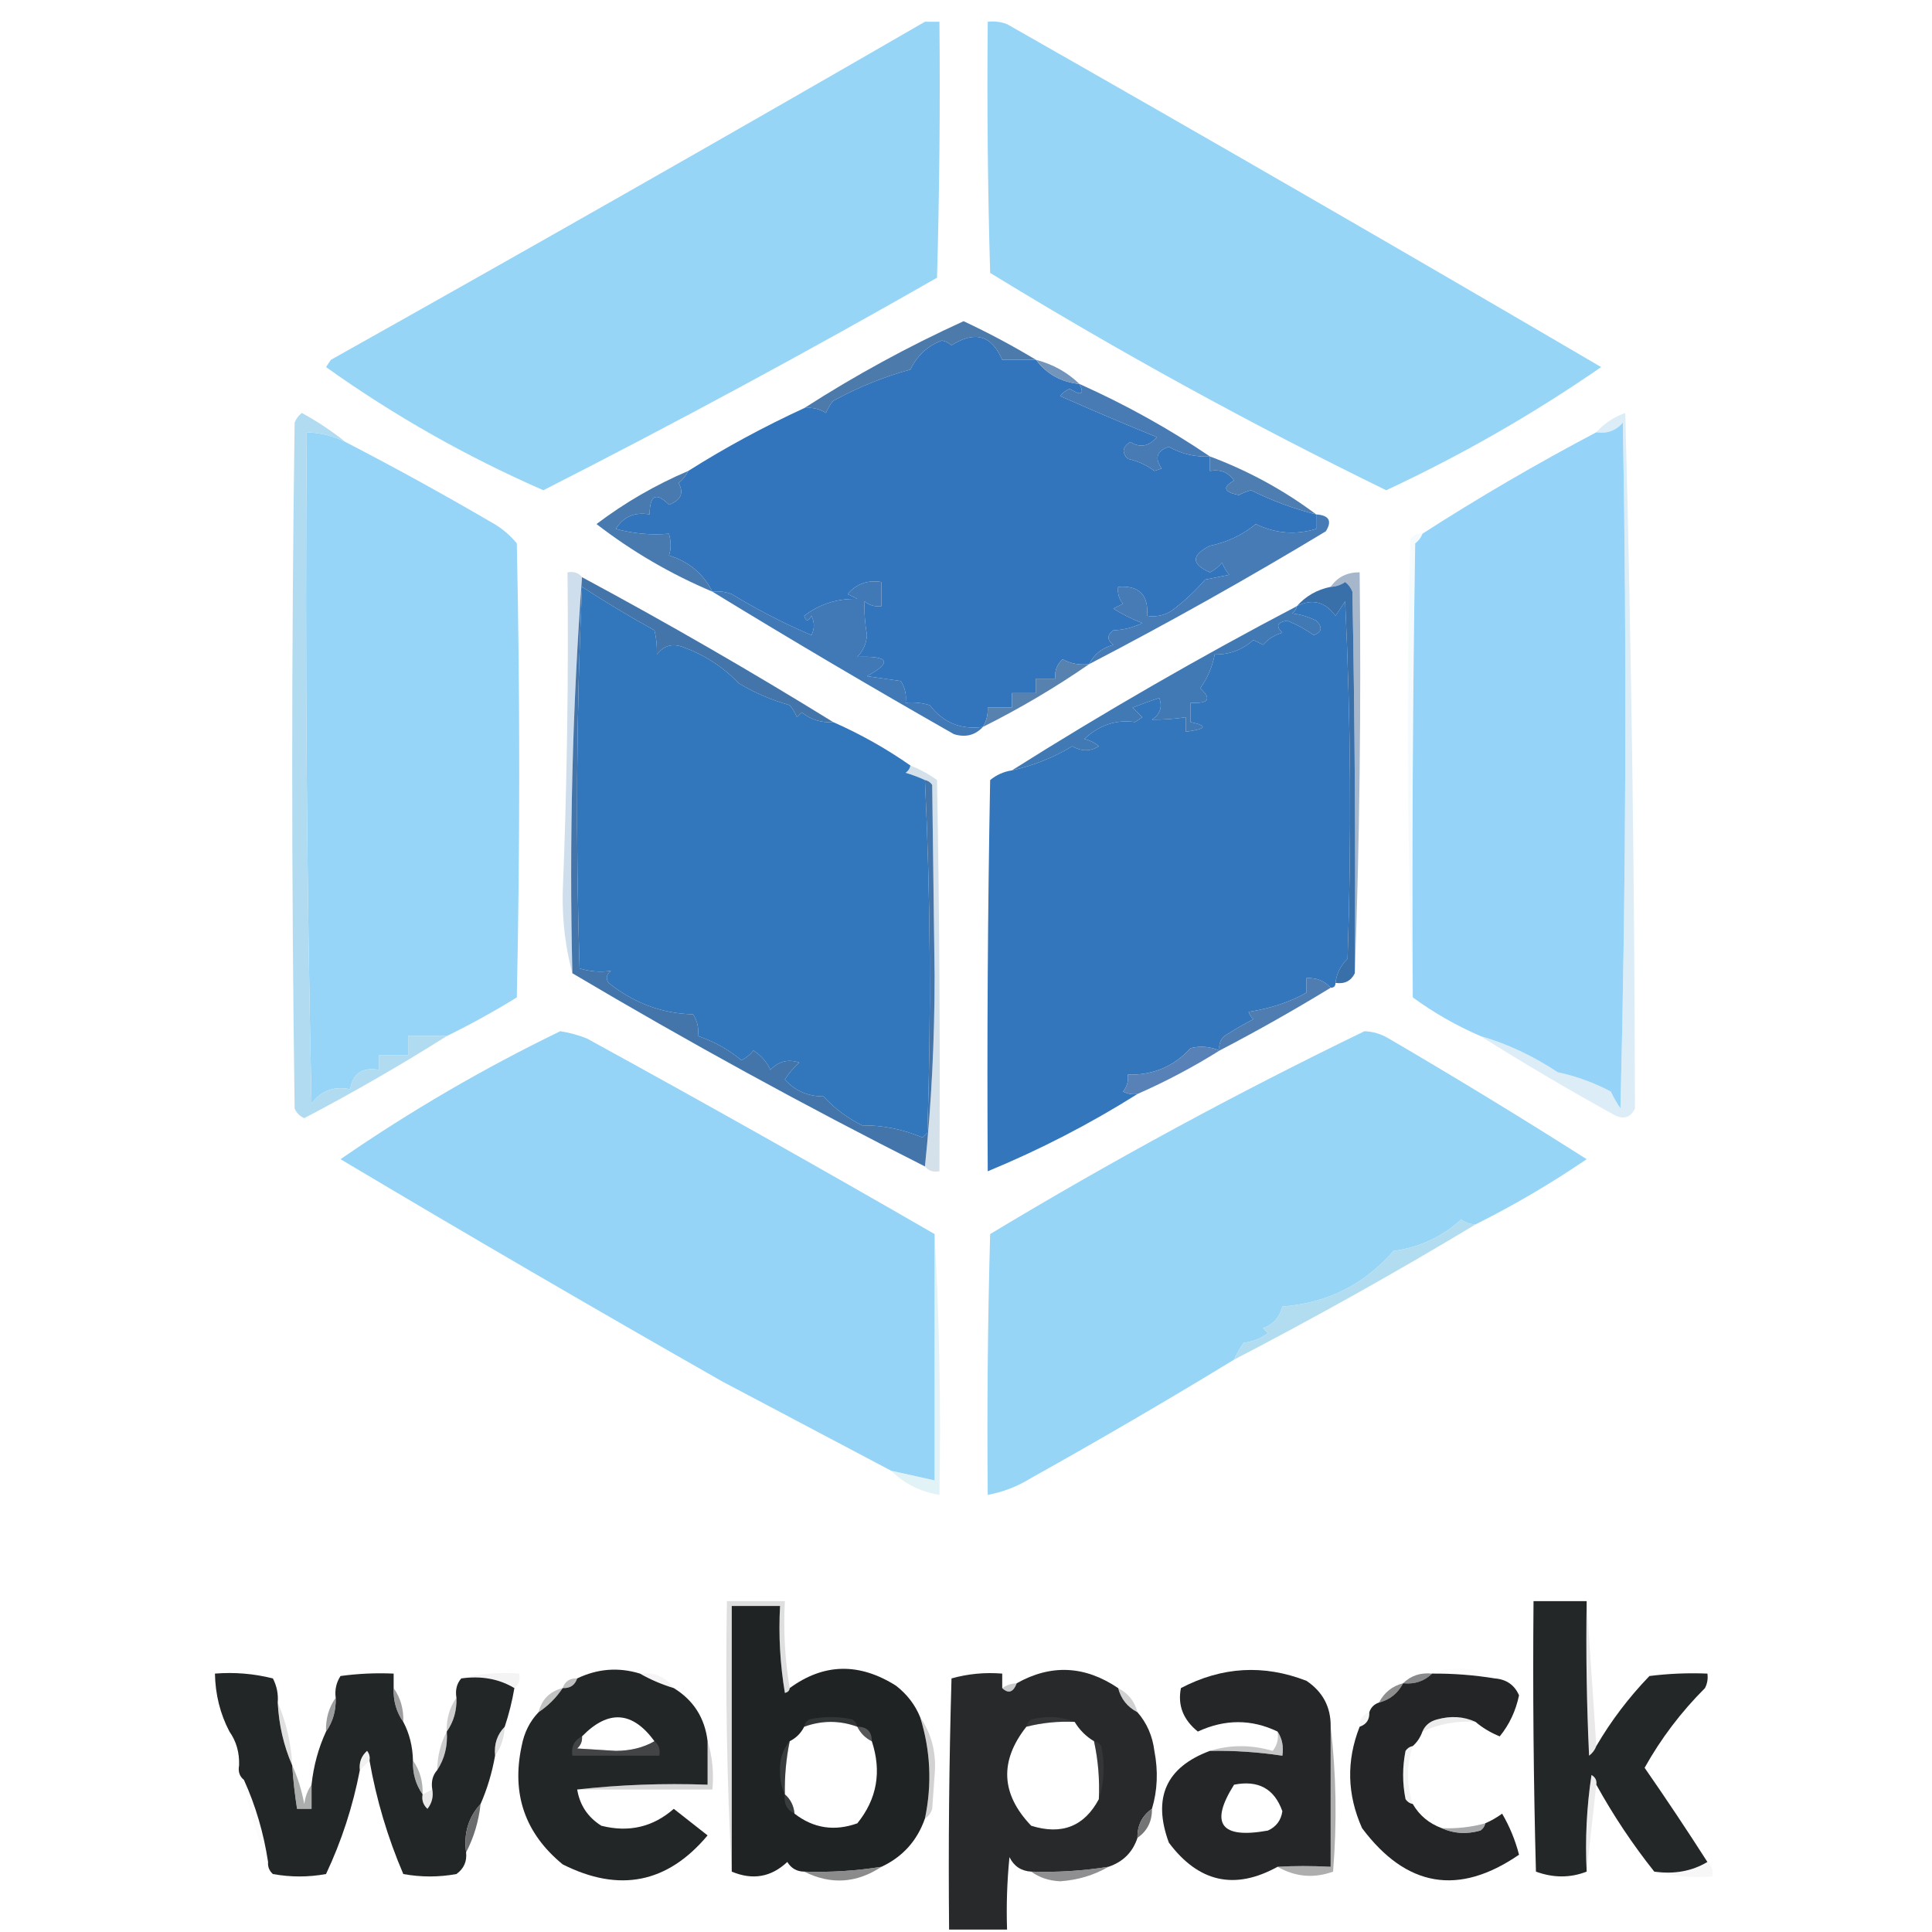 <?xml version="1.0" encoding="UTF-8"?>
<!DOCTYPE svg PUBLIC "-//W3C//DTD SVG 1.1//EN" "http://www.w3.org/Graphics/SVG/1.1/DTD/svg11.dtd">
<svg xmlns="http://www.w3.org/2000/svg" version="1.1" width="400px" height="400px" style="shape-rendering:geometricPrecision; text-rendering:geometricPrecision; image-rendering:optimizeQuality; fill-rule:evenodd; clip-rule:evenodd" xmlns:xlink="http://www.w3.org/1999/xlink">
<g><path style="opacity:1" fill="#97d5f7" d="M 204.5,4.5 C 205.873,4.343 207.207,4.51 208.5,5C 249.692,28.426 290.692,52.093 331.5,76C 317.419,85.732 302.586,94.232 287,101.5C 258.925,87.797 231.592,72.797 205,56.5C 204.5,39.17 204.333,21.837 204.5,4.5 Z"/></g>
<g><path style="opacity:1" fill="#97d5f7" d="M 191.5,4.5 C 192.5,4.5 193.5,4.5 194.5,4.5C 194.667,22.17 194.5,39.837 194,57.5C 167.179,72.827 140.012,87.494 112.5,101.5C 96.583,94.544 81.583,86.044 67.5,76C 67.833,75.5 68.167,75 68.5,74.5C 109.725,51.392 150.725,28.059 191.5,4.5 Z"/></g>
<g><path style="opacity:1" fill="#3275bc" d="M 214.5,74.5 C 216.703,77.438 219.703,79.105 223.5,79.5C 224.552,81.655 223.886,81.988 221.5,80.5C 220.692,80.808 220.025,81.308 219.5,82C 226.076,84.918 232.742,87.752 239.5,90.5C 237.878,92.439 236.044,92.772 234,91.5C 232.383,92.536 232.216,93.703 233.5,95C 235.515,95.424 237.349,96.258 239,97.5C 239.5,97.333 240,97.167 240.5,97C 239,94.833 239.5,93.333 242,92.5C 244.639,93.994 247.472,94.661 250.5,94.5C 250.5,95.5 250.5,96.5 250.5,97.5C 252.665,97.116 254.332,97.783 255.5,99.5C 253.019,100.86 253.352,101.86 256.5,102.5C 257.293,102.069 258.127,101.735 259,101.5C 263.34,103.668 267.84,105.335 272.5,106.5C 272.5,107.5 272.5,108.5 272.5,109.5C 268.217,110.798 264.05,110.465 260,108.5C 257.228,110.761 254.062,112.261 250.5,113C 246.609,114.963 246.609,116.796 250.5,118.5C 251.478,118.023 252.311,117.357 253,116.5C 253.374,117.416 253.874,118.25 254.5,119C 252.833,119.333 251.167,119.667 249.5,120C 247.418,122.421 245.085,124.588 242.5,126.5C 240.955,127.452 239.288,127.785 237.5,127.5C 237.833,123.167 235.833,121.167 231.5,121.5C 231.33,122.822 231.663,123.989 232.5,125C 231.833,125.333 231.167,125.667 230.5,126C 232.377,127.185 234.377,128.185 236.5,129C 234.633,129.919 232.633,130.419 230.5,130.5C 229.167,131.5 229.167,132.5 230.5,133.5C 228.153,134.151 226.486,135.484 225.5,137.5C 223.533,137.739 221.699,137.406 220,136.5C 218.812,137.563 218.312,138.897 218.5,140.5C 217.167,140.5 215.833,140.5 214.5,140.5C 214.5,141.5 214.5,142.5 214.5,143.5C 212.833,143.5 211.167,143.5 209.5,143.5C 209.5,144.5 209.5,145.5 209.5,146.5C 207.833,146.5 206.167,146.5 204.5,146.5C 204.567,147.959 204.234,149.292 203.5,150.5C 198.962,151.128 195.295,149.628 192.5,146C 190.866,145.506 189.199,145.34 187.5,145.5C 187.714,143.856 187.38,142.356 186.5,141C 184.167,140.667 181.833,140.333 179.5,140C 184.783,137.1 184.116,135.766 177.5,136C 178.684,134.82 179.351,133.32 179.5,131.5C 179.076,129.13 178.909,126.796 179,124.5C 180.011,125.337 181.178,125.67 182.5,125.5C 182.5,123.833 182.5,122.167 182.5,120.5C 179.654,120.03 177.321,120.863 175.5,123C 176.167,123.333 176.833,123.667 177.5,124C 173.345,123.898 169.678,125.064 166.5,127.5C 166.846,128.696 167.346,128.696 168,127.5C 168.667,128.833 168.667,130.167 168,131.5C 162.279,129.056 156.779,126.223 151.5,123C 150.207,122.51 148.873,122.343 147.5,122.5C 145.569,118.737 142.569,116.237 138.5,115C 138.966,113.701 138.966,112.201 138.5,110.5C 134.774,110.823 131.107,110.489 127.5,109.5C 129.063,106.971 131.396,105.971 134.5,106.5C 134.52,102.487 135.853,101.82 138.5,104.5C 140.98,103.585 141.647,102.085 140.5,100C 141.381,99.292 142.047,98.458 142.5,97.5C 150.173,92.662 158.173,88.329 166.5,84.5C 168.144,84.287 169.644,84.62 171,85.5C 171.374,84.584 171.874,83.75 172.5,83C 177.605,80.201 182.939,78.034 188.5,76.5C 189.876,73.624 192.042,71.624 195,70.5C 195.772,70.645 196.439,70.978 197,71.5C 201.82,68.41 205.32,69.41 207.5,74.5C 209.833,74.5 212.167,74.5 214.5,74.5 Z"/></g>
<g><path style="opacity:1" fill="#4c7aab" d="M 214.5,74.5 C 212.167,74.5 209.833,74.5 207.5,74.5C 205.32,69.41 201.82,68.41 197,71.5C 196.439,70.978 195.772,70.645 195,70.5C 192.042,71.624 189.876,73.624 188.5,76.5C 182.939,78.034 177.605,80.201 172.5,83C 171.874,83.75 171.374,84.584 171,85.5C 169.644,84.62 168.144,84.287 166.5,84.5C 176.995,77.749 187.995,71.749 199.5,66.5C 204.684,68.924 209.684,71.59 214.5,74.5 Z"/></g>
<g><path style="opacity:1" fill="#7495bb" d="M 214.5,74.5 C 217.992,75.41 220.992,77.076 223.5,79.5C 219.703,79.105 216.703,77.438 214.5,74.5 Z"/></g>
<g><path style="opacity:1" fill="#487bb4" d="M 223.5,79.5 C 232.991,83.743 241.991,88.743 250.5,94.5C 247.472,94.661 244.639,93.994 242,92.5C 239.5,93.333 239,94.833 240.5,97C 240,97.167 239.5,97.333 239,97.5C 237.349,96.258 235.515,95.424 233.5,95C 232.216,93.703 232.383,92.536 234,91.5C 236.044,92.772 237.878,92.439 239.5,90.5C 232.742,87.752 226.076,84.918 219.5,82C 220.025,81.308 220.692,80.808 221.5,80.5C 223.886,81.988 224.552,81.655 223.5,79.5 Z"/></g>
<g><path style="opacity:1" fill="#4e7db1" d="M 250.5,94.5 C 258.482,97.487 265.815,101.488 272.5,106.5C 267.84,105.335 263.34,103.668 259,101.5C 258.127,101.735 257.293,102.069 256.5,102.5C 253.352,101.86 253.019,100.86 255.5,99.5C 254.332,97.783 252.665,97.116 250.5,97.5C 250.5,96.5 250.5,95.5 250.5,94.5 Z"/></g>
<g><path style="opacity:1" fill="#96d5f8" d="M 71.5,91.5 C 81.606,96.722 91.606,102.222 101.5,108C 103.649,109.152 105.482,110.652 107,112.5C 107.667,143.833 107.667,175.167 107,206.5C 102.26,209.424 97.426,212.09 92.5,214.5C 89.833,214.5 87.167,214.5 84.5,214.5C 84.5,215.833 84.5,217.167 84.5,218.5C 82.5,218.5 80.5,218.5 78.5,218.5C 78.5,219.5 78.5,220.5 78.5,221.5C 75.031,220.887 73.031,222.221 72.5,225.5C 69.092,224.828 66.425,225.828 64.5,228.5C 63.5,182.171 63.167,135.838 63.5,89.5C 66.327,89.584 68.994,90.25 71.5,91.5 Z"/></g>
<g><path style="opacity:1" fill="#497aaf" d="M 142.5,97.5 C 142.047,98.458 141.381,99.292 140.5,100C 141.647,102.085 140.98,103.585 138.5,104.5C 135.853,101.82 134.52,102.487 134.5,106.5C 131.396,105.971 129.063,106.971 127.5,109.5C 131.107,110.489 134.774,110.823 138.5,110.5C 138.966,112.201 138.966,113.701 138.5,115C 142.569,116.237 145.569,118.737 147.5,122.5C 138.863,118.851 130.863,114.184 123.5,108.5C 129.362,104.067 135.695,100.401 142.5,97.5 Z"/></g>
<g><path style="opacity:1" fill="#b1dbf0" d="M 71.5,91.5 C 68.994,90.25 66.327,89.584 63.5,89.5C 63.167,135.838 63.5,182.171 64.5,228.5C 66.425,225.828 69.092,224.828 72.5,225.5C 73.031,222.221 75.031,220.887 78.5,221.5C 78.5,220.5 78.5,219.5 78.5,218.5C 80.5,218.5 82.5,218.5 84.5,218.5C 84.5,217.167 84.5,215.833 84.5,214.5C 87.167,214.5 89.833,214.5 92.5,214.5C 82.958,220.526 73.125,226.192 63,231.5C 62.055,231.095 61.388,230.428 61,229.5C 60.333,182.167 60.333,134.833 61,87.5C 61.308,86.692 61.808,86.025 62.5,85.5C 65.738,87.275 68.738,89.275 71.5,91.5 Z"/></g>
<g><path style="opacity:1" fill="#95d4f8" d="M 306.5,214.5 C 301.5,212.336 296.833,209.669 292.5,206.5C 292.333,175.165 292.5,143.832 293,112.5C 293.717,111.956 294.217,111.289 294.5,110.5C 306.164,102.999 318.164,95.999 330.5,89.5C 332.722,89.822 334.556,89.155 336,87.5C 336.833,134.837 336.667,182.17 335.5,229.5C 334.738,228.372 334.071,227.205 333.5,226C 329.996,224.149 326.33,222.816 322.5,222C 317.43,218.628 312.097,216.128 306.5,214.5 Z"/></g>
<g><path style="opacity:0.498" fill="#badbef" d="M 306.5,214.5 C 312.097,216.128 317.43,218.628 322.5,222C 326.33,222.816 329.996,224.149 333.5,226C 334.071,227.205 334.738,228.372 335.5,229.5C 336.667,182.17 336.833,134.837 336,87.5C 334.556,89.155 332.722,89.822 330.5,89.5C 332.089,87.694 334.089,86.361 336.5,85.5C 337.747,133.54 338.414,181.54 338.5,229.5C 337.652,231.283 336.319,231.783 334.5,231C 324.939,225.726 315.606,220.226 306.5,214.5 Z"/></g>
<g><path style="opacity:1" fill="#467bb6" d="M 272.5,106.5 C 275.173,106.684 275.84,107.851 274.5,110C 258.436,119.697 242.102,128.864 225.5,137.5C 226.486,135.484 228.153,134.151 230.5,133.5C 229.167,132.5 229.167,131.5 230.5,130.5C 232.633,130.419 234.633,129.919 236.5,129C 234.377,128.185 232.377,127.185 230.5,126C 231.167,125.667 231.833,125.333 232.5,125C 231.663,123.989 231.33,122.822 231.5,121.5C 235.833,121.167 237.833,123.167 237.5,127.5C 239.288,127.785 240.955,127.452 242.5,126.5C 245.085,124.588 247.418,122.421 249.5,120C 251.167,119.667 252.833,119.333 254.5,119C 253.874,118.25 253.374,117.416 253,116.5C 252.311,117.357 251.478,118.023 250.5,118.5C 246.609,116.796 246.609,114.963 250.5,113C 254.062,112.261 257.228,110.761 260,108.5C 264.05,110.465 268.217,110.798 272.5,109.5C 272.5,108.5 272.5,107.5 272.5,106.5 Z"/></g>
<g><path style="opacity:1" fill="#4179b6" d="M 203.5,150.5 C 201.881,152.238 199.881,152.738 197.5,152C 180.605,142.392 163.939,132.559 147.5,122.5C 148.873,122.343 150.207,122.51 151.5,123C 156.779,126.223 162.279,129.056 168,131.5C 168.667,130.167 168.667,128.833 168,127.5C 167.346,128.696 166.846,128.696 166.5,127.5C 169.678,125.064 173.345,123.898 177.5,124C 176.833,123.667 176.167,123.333 175.5,123C 177.321,120.863 179.654,120.03 182.5,120.5C 182.5,122.167 182.5,123.833 182.5,125.5C 181.178,125.67 180.011,125.337 179,124.5C 178.909,126.796 179.076,129.13 179.5,131.5C 179.351,133.32 178.684,134.82 177.5,136C 184.116,135.766 184.783,137.1 179.5,140C 181.833,140.333 184.167,140.667 186.5,141C 187.38,142.356 187.714,143.856 187.5,145.5C 189.199,145.34 190.866,145.506 192.5,146C 195.295,149.628 198.962,151.128 203.5,150.5 Z"/></g>
<g><path style="opacity:0.208" fill="#d2ebf4" d="M 294.5,110.5 C 294.217,111.289 293.717,111.956 293,112.5C 292.5,143.832 292.333,175.165 292.5,206.5C 291.336,175.003 291.169,143.336 292,111.5C 292.671,110.748 293.504,110.414 294.5,110.5 Z"/></g>
<g><path style="opacity:0.417" fill="#8bafd0" d="M 120.5,119.5 C 118.509,146.48 117.842,173.813 118.5,201.5C 117.082,196.234 116.415,190.734 116.5,185C 117.389,162.843 117.722,140.676 117.5,118.5C 118.791,118.263 119.791,118.596 120.5,119.5 Z"/></g>
<g><path style="opacity:0.537" fill="#5a7a9f" d="M 280.5,201.5 C 280.667,175.165 280.5,148.831 280,122.5C 279.692,121.692 279.192,121.025 278.5,120.5C 277.583,121.127 276.583,121.461 275.5,121.5C 276.911,119.461 278.911,118.461 281.5,118.5C 281.831,146.338 281.498,174.005 280.5,201.5 Z"/></g>
<g><path style="opacity:1" fill="#3376bc" d="M 276.5,203.5 C 276.5,204.167 276.167,204.5 275.5,204.5C 274.22,203.069 272.553,202.402 270.5,202.5C 270.5,203.5 270.5,204.5 270.5,205.5C 267.179,207.418 263.179,208.751 258.5,209.5C 258.709,210.086 259.043,210.586 259.5,211C 257.453,212.073 255.453,213.239 253.5,214.5C 252.614,215.325 252.281,216.325 252.5,217.5C 250.545,216.677 248.545,216.51 246.5,217C 243.074,220.784 238.741,222.617 233.5,222.5C 233.67,223.822 233.337,224.989 232.5,226C 233.448,226.483 234.448,226.649 235.5,226.5C 225.621,232.712 215.288,238.045 204.5,242.5C 204.333,215.498 204.5,188.498 205,161.5C 206.33,160.418 207.83,159.751 209.5,159.5C 213.956,158.516 218.122,156.849 222,154.5C 223.882,155.606 225.716,155.606 227.5,154.5C 226.624,153.749 225.624,153.249 224.5,153C 227.627,150.094 231.127,148.927 235,149.5C 235.5,149.167 236,148.833 236.5,148.5C 235.833,147.833 235.167,147.167 234.5,146.5C 236.341,145.77 238.175,145.103 240,144.5C 240.711,146.367 240.211,147.867 238.5,149C 240.797,149.018 243.131,148.851 245.5,148.5C 245.5,149.5 245.5,150.5 245.5,151.5C 249.806,150.934 250.139,150.268 246.5,149.5C 246.5,148.167 246.5,146.833 246.5,145.5C 250.257,145.714 250.924,144.714 248.5,142.5C 250.02,140.338 251.02,138.005 251.5,135.5C 254.551,135.546 257.218,134.546 259.5,132.5C 260.167,132.833 260.833,133.167 261.5,133.5C 262.59,132.273 263.924,131.44 265.5,131C 264.098,129.658 264.431,128.824 266.5,128.5C 268.447,129.277 270.28,130.277 272,131.5C 273.713,130.863 273.879,129.863 272.5,128.5C 270.922,127.702 269.256,127.202 267.5,127C 268.056,126.617 268.389,126.117 268.5,125.5C 271.689,123.893 274.355,124.56 276.5,127.5C 277.167,126.5 277.833,125.5 278.5,124.5C 279.666,149.16 279.833,173.827 279,198.5C 277.562,199.9 276.729,201.567 276.5,203.5 Z"/></g>
<g><path style="opacity:1" fill="#3276bc" d="M 172.5,149.5 C 178.165,151.997 183.498,154.997 188.5,158.5C 188.389,159.117 188.056,159.617 187.5,160C 188.901,160.41 190.234,160.91 191.5,161.5C 192.647,185.791 192.814,210.124 192,234.5C 191.667,234.833 191.333,235.167 191,235.5C 186.83,233.78 182.664,232.947 178.5,233C 175.437,231.475 172.77,229.475 170.5,227C 167.242,226.997 164.575,225.83 162.5,223.5C 163.313,222.186 164.313,221.019 165.5,220C 163.193,219.221 161.193,219.721 159.5,221.5C 158.796,219.899 157.629,218.565 156,217.5C 155.311,218.357 154.478,219.023 153.5,219.5C 150.787,217.267 147.787,215.6 144.5,214.5C 144.714,212.856 144.38,211.356 143.5,210C 137.14,209.873 131.307,207.707 126,203.5C 125.383,202.551 125.549,201.718 126.5,201C 124.257,201.319 122.09,201.152 120,200.5C 119.167,174.16 119.333,147.827 120.5,121.5C 125.395,124.686 130.395,127.686 135.5,130.5C 135.88,132.021 136.046,133.687 136,135.5C 137.418,133.637 139.251,133.137 141.5,134C 145.924,135.626 149.757,138.126 153,141.5C 156.299,143.464 159.799,144.964 163.5,146C 164.126,146.75 164.626,147.584 165,148.5C 165.333,148.167 165.667,147.833 166,147.5C 167.897,149.016 170.064,149.683 172.5,149.5 Z"/></g>
<g><path style="opacity:0.994" fill="#3970aa" d="M 280.5,201.5 C 279.713,203.104 278.38,203.771 276.5,203.5C 276.729,201.567 277.562,199.9 279,198.5C 279.833,173.827 279.666,149.16 278.5,124.5C 277.833,125.5 277.167,126.5 276.5,127.5C 274.355,124.56 271.689,123.893 268.5,125.5C 270.336,123.412 272.669,122.079 275.5,121.5C 276.583,121.461 277.583,121.127 278.5,120.5C 279.192,121.025 279.692,121.692 280,122.5C 280.5,148.831 280.667,175.165 280.5,201.5 Z"/></g>
<g><path style="opacity:1" fill="#5781af" d="M 225.5,137.5 C 218.504,142.334 211.171,146.667 203.5,150.5C 204.234,149.292 204.567,147.959 204.5,146.5C 206.167,146.5 207.833,146.5 209.5,146.5C 209.5,145.5 209.5,144.5 209.5,143.5C 211.167,143.5 212.833,143.5 214.5,143.5C 214.5,142.5 214.5,141.5 214.5,140.5C 215.833,140.5 217.167,140.5 218.5,140.5C 218.312,138.897 218.812,137.563 220,136.5C 221.699,137.406 223.533,137.739 225.5,137.5 Z"/></g>
<g><path style="opacity:1" fill="#4179b5" d="M 268.5,125.5 C 268.389,126.117 268.056,126.617 267.5,127C 269.256,127.202 270.922,127.702 272.5,128.5C 273.879,129.863 273.713,130.863 272,131.5C 270.28,130.277 268.447,129.277 266.5,128.5C 264.431,128.824 264.098,129.658 265.5,131C 263.924,131.44 262.59,132.273 261.5,133.5C 260.833,133.167 260.167,132.833 259.5,132.5C 257.218,134.546 254.551,135.546 251.5,135.5C 251.02,138.005 250.02,140.338 248.5,142.5C 250.924,144.714 250.257,145.714 246.5,145.5C 246.5,146.833 246.5,148.167 246.5,149.5C 250.139,150.268 249.806,150.934 245.5,151.5C 245.5,150.5 245.5,149.5 245.5,148.5C 243.131,148.851 240.797,149.018 238.5,149C 240.211,147.867 240.711,146.367 240,144.5C 238.175,145.103 236.341,145.77 234.5,146.5C 235.167,147.167 235.833,147.833 236.5,148.5C 236,148.833 235.5,149.167 235,149.5C 231.127,148.927 227.627,150.094 224.5,153C 225.624,153.249 226.624,153.749 227.5,154.5C 225.716,155.606 223.882,155.606 222,154.5C 218.122,156.849 213.956,158.516 209.5,159.5C 228.669,147.412 248.335,136.079 268.5,125.5 Z"/></g>
<g><path style="opacity:0.363" fill="#8aabc5" d="M 188.5,158.5 C 190.426,159.242 192.259,160.242 194,161.5C 194.5,188.498 194.667,215.498 194.5,242.5C 193.209,242.737 192.209,242.404 191.5,241.5C 192.833,228.684 193.499,215.517 193.5,202C 193.333,188.833 193.167,175.667 193,162.5C 192.617,161.944 192.117,161.611 191.5,161.5C 190.234,160.91 188.901,160.41 187.5,160C 188.056,159.617 188.389,159.117 188.5,158.5 Z"/></g>
<g><path style="opacity:1" fill="#4f7db1" d="M 275.5,204.5 C 267.996,209.087 260.329,213.42 252.5,217.5C 252.281,216.325 252.614,215.325 253.5,214.5C 255.453,213.239 257.453,212.073 259.5,211C 259.043,210.586 258.709,210.086 258.5,209.5C 263.179,208.751 267.179,207.418 270.5,205.5C 270.5,204.5 270.5,203.5 270.5,202.5C 272.553,202.402 274.22,203.069 275.5,204.5 Z"/></g>
<g><path style="opacity:1" fill="#4475aa" d="M 120.5,119.5 C 138.168,128.998 155.501,138.998 172.5,149.5C 170.064,149.683 167.897,149.016 166,147.5C 165.667,147.833 165.333,148.167 165,148.5C 164.626,147.584 164.126,146.75 163.5,146C 159.799,144.964 156.299,143.464 153,141.5C 149.757,138.126 145.924,135.626 141.5,134C 139.251,133.137 137.418,133.637 136,135.5C 136.046,133.687 135.88,132.021 135.5,130.5C 130.395,127.686 125.395,124.686 120.5,121.5C 119.333,147.827 119.167,174.16 120,200.5C 122.09,201.152 124.257,201.319 126.5,201C 125.549,201.718 125.383,202.551 126,203.5C 131.307,207.707 137.14,209.873 143.5,210C 144.38,211.356 144.714,212.856 144.5,214.5C 147.787,215.6 150.787,217.267 153.5,219.5C 154.478,219.023 155.311,218.357 156,217.5C 157.629,218.565 158.796,219.899 159.5,221.5C 161.193,219.721 163.193,219.221 165.5,220C 164.313,221.019 163.313,222.186 162.5,223.5C 164.575,225.83 167.242,226.997 170.5,227C 172.77,229.475 175.437,231.475 178.5,233C 182.664,232.947 186.83,233.78 191,235.5C 191.333,235.167 191.667,234.833 192,234.5C 192.814,210.124 192.647,185.791 191.5,161.5C 192.117,161.611 192.617,161.944 193,162.5C 193.167,175.667 193.333,188.833 193.5,202C 193.499,215.517 192.833,228.684 191.5,241.5C 166.655,228.962 142.321,215.628 118.5,201.5C 117.842,173.813 118.509,146.48 120.5,119.5 Z"/></g>
<g><path style="opacity:1" fill="#97d5f7" d="M 305.5,253.5 C 304.417,253.461 303.417,253.127 302.5,252.5C 298.515,256.099 293.848,258.265 288.5,259C 282.438,265.97 274.771,269.803 265.5,270.5C 264.937,272.709 263.604,274.209 261.5,275C 261.833,275.333 262.167,275.667 262.5,276C 261.051,277.117 259.384,277.784 257.5,278C 256.695,279.113 256.028,280.279 255.5,281.5C 241.727,289.892 227.727,298.059 213.5,306C 210.691,307.741 207.691,308.908 204.5,309.5C 204.333,291.497 204.5,273.497 205,255.5C 230.2,240.317 256.033,226.317 282.5,213.5C 284.299,213.577 285.966,214.077 287.5,215C 301.333,223.082 315,231.416 328.5,240C 321.135,245.016 313.468,249.516 305.5,253.5 Z"/></g>
<g><path style="opacity:1" fill="#5882b7" d="M 252.5,217.5 C 247.089,220.894 241.422,223.894 235.5,226.5C 234.448,226.649 233.448,226.483 232.5,226C 233.337,224.989 233.67,223.822 233.5,222.5C 238.741,222.617 243.074,220.784 246.5,217C 248.545,216.51 250.545,216.677 252.5,217.5 Z"/></g>
<g><path style="opacity:1" fill="#96d4f7" d="M 193.5,255.5 C 193.5,272.5 193.5,289.5 193.5,306.5C 190.5,305.833 187.5,305.167 184.5,304.5C 172.887,298.359 161.22,292.192 149.5,286C 123.003,270.919 96.669,255.586 70.5,240C 85.022,229.991 100.189,221.158 116,213.5C 117.888,213.796 119.722,214.296 121.5,215C 145.724,228.274 169.724,241.774 193.5,255.5 Z"/></g>
<g><path style="opacity:0.406" fill="#b8e1ed" d="M 193.5,255.5 C 194.497,273.326 194.83,291.326 194.5,309.5C 190.58,308.873 187.247,307.207 184.5,304.5C 187.5,305.167 190.5,305.833 193.5,306.5C 193.5,289.5 193.5,272.5 193.5,255.5 Z"/></g>
<g><path style="opacity:0.914" fill="#abd9ee" d="M 305.5,253.5 C 289.164,263.337 272.498,272.67 255.5,281.5C 256.028,280.279 256.695,279.113 257.5,278C 259.384,277.784 261.051,277.117 262.5,276C 262.167,275.667 261.833,275.333 261.5,275C 263.604,274.209 264.937,272.709 265.5,270.5C 274.771,269.803 282.438,265.97 288.5,259C 293.848,258.265 298.515,256.099 302.5,252.5C 303.417,253.127 304.417,253.461 305.5,253.5 Z"/></g>
<g><path style="opacity:0.242" fill="#a3a4a4" d="M 328.5,331.5 C 329.167,341.5 329.833,351.5 330.5,361.5C 330.217,362.289 329.717,362.956 329,363.5C 328.5,352.839 328.333,342.172 328.5,331.5 Z"/></g>
<g><path style="opacity:0.303" fill="#959696" d="M 163.5,349.5 C 163.44,350.043 163.107,350.376 162.5,350.5C 161.504,344.537 161.171,338.537 161.5,332.5C 158.167,332.5 154.833,332.5 151.5,332.5C 151.5,350.833 151.5,369.167 151.5,387.5C 150.503,369.007 150.17,350.341 150.5,331.5C 154.5,331.5 158.5,331.5 162.5,331.5C 162.177,337.69 162.51,343.69 163.5,349.5 Z"/></g>
<g><path style="opacity:0.067" fill="#d7d7d8" d="M 296.5,346.5 C 297.964,345.84 299.631,345.507 301.5,345.5C 304.486,345.382 307.152,346.048 309.5,347.5C 305.202,346.8 300.869,346.467 296.5,346.5 Z"/></g>
<g><path style="opacity:0.141" fill="#b6b7b8" d="M 95.5,347.5 C 99.298,346.517 103.298,346.183 107.5,346.5C 107.737,347.791 107.404,348.791 106.5,349.5C 103.316,347.586 99.649,346.92 95.5,347.5 Z"/></g>
<g><path style="opacity:0.129" fill="#b2b2b3" d="M 132.5,346.5 C 135.491,346.166 137.824,347.166 139.5,349.5C 136.982,348.736 134.649,347.736 132.5,346.5 Z"/></g>
<g><path style="opacity:0.808" fill="#6d6e6f" d="M 296.5,346.5 C 294.898,348.074 292.898,348.741 290.5,348.5C 292.102,346.926 294.102,346.259 296.5,346.5 Z"/></g>
<g><path style="opacity:0.529" fill="#848685" d="M 119.5,347.5 C 119.027,348.906 118.027,349.573 116.5,349.5C 116.973,348.094 117.973,347.427 119.5,347.5 Z"/></g>
<g><path style="opacity:1" fill="#242627" d="M 275.5,357.5 C 275.5,367.167 275.5,376.833 275.5,386.5C 271.584,386.296 267.918,386.296 264.5,386.5C 255.65,391.392 248.15,389.725 242,381.5C 238.586,372.211 241.419,365.877 250.5,362.5C 255.537,362.413 260.537,362.746 265.5,363.5C 265.784,361.585 265.451,359.919 264.5,358.5C 259.108,355.905 253.608,355.905 248,358.5C 244.957,356.043 243.791,353.043 244.5,349.5C 252.98,345.056 261.647,344.556 270.5,348C 273.892,350.285 275.559,353.452 275.5,357.5 Z M 255.5,369.5 C 260.521,368.506 263.855,370.34 265.5,375C 265.223,376.892 264.223,378.225 262.5,379C 252.733,380.762 250.399,377.595 255.5,369.5 Z"/></g>
<g><path style="opacity:0.478" fill="#7e8080" d="M 116.5,349.5 C 115.167,351.5 113.5,353.167 111.5,354.5C 112.167,351.833 113.833,350.167 116.5,349.5 Z"/></g>
<g><path style="opacity:0.431" fill="#949494" d="M 231.5,349.5 C 233.587,350.585 234.92,352.251 235.5,354.5C 233.413,353.415 232.08,351.749 231.5,349.5 Z"/></g>
<g><path style="opacity:0.737" fill="#666666" d="M 290.5,348.5 C 289.415,350.587 287.749,351.92 285.5,352.5C 286.585,350.413 288.251,349.08 290.5,348.5 Z"/></g>
<g><path style="opacity:1" fill="#27292a" d="M 231.5,349.5 C 232.08,351.749 233.413,353.415 235.5,354.5C 237.446,356.734 238.613,359.401 239,362.5C 239.812,366.689 239.645,370.689 238.5,374.5C 236.455,375.923 235.455,377.923 235.5,380.5C 234.522,383.478 232.522,385.478 229.5,386.5C 224.213,387.342 218.88,387.676 213.5,387.5C 211.418,387.376 209.918,386.376 209,384.5C 208.501,389.489 208.334,394.489 208.5,399.5C 204.5,399.5 200.5,399.5 196.5,399.5C 196.333,382.163 196.5,364.83 197,347.5C 200.394,346.544 203.894,346.211 207.5,346.5C 207.5,347.5 207.5,348.5 207.5,349.5C 208.779,350.715 209.779,350.382 210.5,348.5C 217.614,344.51 224.614,344.843 231.5,349.5 Z M 222.5,356.5 C 223.5,358.167 224.833,359.5 226.5,360.5C 227.36,364.434 227.693,368.434 227.5,372.5C 224.49,378.142 219.823,379.975 213.5,378C 207.228,371.447 206.894,364.613 212.5,357.5C 215.764,356.676 219.098,356.342 222.5,356.5 Z"/></g>
<g><path style="opacity:0.478" fill="#8f9293" d="M 210.5,348.5 C 209.779,350.382 208.779,350.715 207.5,349.5C 208.391,348.89 209.391,348.557 210.5,348.5 Z"/></g>
<g><path style="opacity:0.125" fill="#929394" d="M 222.5,356.5 C 219.098,356.342 215.764,356.676 212.5,357.5C 212.611,356.883 212.944,356.383 213.5,356C 216.696,355.195 219.696,355.362 222.5,356.5 Z"/></g>
<g><path style="opacity:0.125" fill="#b8b9bb" d="M 283.5,354.5 C 283.573,356.027 282.906,357.027 281.5,357.5C 281.427,355.973 282.094,354.973 283.5,354.5 Z"/></g>
<g><path style="opacity:0.302" fill="#9e9e9e" d="M 104.5,357.5 C 104.405,359.786 103.738,361.786 102.5,363.5C 102.259,361.102 102.926,359.102 104.5,357.5 Z"/></g>
<g><path style="opacity:0.004" fill="#b0b1b2" d="M 47.5,358.5 C 48.924,360.515 49.59,362.848 49.5,365.5C 48.076,363.485 47.41,361.152 47.5,358.5 Z"/></g>
<g><path style="opacity:0.473" fill="#878788" d="M 264.5,358.5 C 265.451,359.919 265.784,361.585 265.5,363.5C 260.537,362.746 255.537,362.413 250.5,362.5C 254.702,361.201 259.036,361.201 263.5,362.5C 264.429,361.311 264.762,359.978 264.5,358.5 Z"/></g>
<g><path style="opacity:0.361" fill="#838484" d="M 190.5,355.5 C 192.914,359.021 193.914,363.021 193.5,367.5C 193.333,369.833 193.167,372.167 193,374.5C 192.722,375.416 192.222,376.082 191.5,376.5C 192.99,369.388 192.656,362.388 190.5,355.5 Z"/></g>
<g><path style="opacity:0.118" fill="#9b9c9c" d="M 226.5,360.5 C 227.117,360.611 227.617,360.944 228,361.5C 228.81,365.358 228.643,369.024 227.5,372.5C 227.693,368.434 227.36,364.434 226.5,360.5 Z"/></g>
<g><path style="opacity:0.122" fill="#a9a9ab" d="M 292.5,361.5 C 291.167,365.5 291.167,369.5 292.5,373.5C 291.883,373.389 291.383,373.056 291,372.5C 290.333,369.167 290.333,365.833 291,362.5C 291.383,361.944 291.883,361.611 292.5,361.5 Z"/></g>
<g><path style="opacity:0.318" fill="#7b7b7c" d="M 146.5,360.5 C 147.479,363.625 147.813,366.958 147.5,370.5C 138.167,370.5 128.833,370.5 119.5,370.5C 128.318,369.507 137.318,369.173 146.5,369.5C 146.5,366.5 146.5,363.5 146.5,360.5 Z"/></g>
<g><path style="opacity:1" fill="#202324" d="M 163.5,349.5 C 170.532,344.353 177.866,344.186 185.5,349C 187.79,350.777 189.457,352.944 190.5,355.5C 192.656,362.388 192.99,369.388 191.5,376.5C 189.895,381.104 186.895,384.438 182.5,386.5C 177.213,387.342 171.88,387.676 166.5,387.5C 164.983,387.489 163.816,386.823 163,385.5C 159.659,388.649 155.825,389.316 151.5,387.5C 151.5,369.167 151.5,350.833 151.5,332.5C 154.833,332.5 158.167,332.5 161.5,332.5C 161.171,338.537 161.504,344.537 162.5,350.5C 163.107,350.376 163.44,350.043 163.5,349.5 Z M 177.5,357.5 C 178.167,358.833 179.167,359.833 180.5,360.5C 182.576,366.793 181.576,372.459 177.5,377.5C 172.743,379.199 168.41,378.532 164.5,375.5C 164.34,373.847 163.674,372.514 162.5,371.5C 162.423,367.785 162.756,364.119 163.5,360.5C 164.833,359.833 165.833,358.833 166.5,357.5C 170.167,356.167 173.833,356.167 177.5,357.5 Z"/></g>
<g><path style="opacity:0.204" fill="#9f9fa0" d="M 163.5,360.5 C 162.756,364.119 162.423,367.785 162.5,371.5C 161.842,370.207 161.508,368.707 161.5,367C 161.336,364.456 162.003,362.29 163.5,360.5 Z"/></g>
<g><path style="opacity:0.475" fill="#929292" d="M 177.5,357.5 C 179.5,357.5 180.5,358.5 180.5,360.5C 179.167,359.833 178.167,358.833 177.5,357.5 Z"/></g>
<g><path style="opacity:0.176" fill="#949695" d="M 177.5,357.5 C 173.833,356.167 170.167,356.167 166.5,357.5C 166.611,356.883 166.944,356.383 167.5,356C 170.5,355.333 173.5,355.333 176.5,356C 177.056,356.383 177.389,356.883 177.5,357.5 Z"/></g>
<g><path style="opacity:0.031" fill="#99999a" d="M 50.5,368.5 C 52.924,373.847 54.591,379.513 55.5,385.5C 53.076,380.153 51.409,374.487 50.5,368.5 Z"/></g>
<g><path style="opacity:0.512" fill="#626364" d="M 275.5,357.5 C 276.658,367.325 276.825,377.325 276,387.5C 272.018,388.94 268.185,388.607 264.5,386.5C 267.918,386.296 271.584,386.296 275.5,386.5C 275.5,376.833 275.5,367.167 275.5,357.5 Z"/></g>
<g><path style="opacity:0.18" fill="#b1b2b3" d="M 162.5,371.5 C 163.674,372.514 164.34,373.847 164.5,375.5C 162.896,374.713 162.229,373.38 162.5,371.5 Z"/></g>
<g><path style="opacity:1" fill="#232627" d="M 132.5,346.5 C 134.649,347.736 136.982,348.736 139.5,349.5C 143.595,352.017 145.928,355.684 146.5,360.5C 146.5,363.5 146.5,366.5 146.5,369.5C 137.318,369.173 128.318,369.507 119.5,370.5C 120.04,373.745 121.706,376.245 124.5,378C 130.195,379.44 135.195,378.274 139.5,374.5C 141.833,376.333 144.167,378.167 146.5,380C 138.206,389.902 128.206,391.902 116.5,386C 108.699,379.6 105.866,371.433 108,361.5C 108.522,358.719 109.689,356.385 111.5,354.5C 113.5,353.167 115.167,351.5 116.5,349.5C 118.027,349.573 119.027,348.906 119.5,347.5C 123.737,345.473 128.07,345.139 132.5,346.5 Z M 135.5,360.5 C 133.257,361.812 130.59,362.478 127.5,362.5C 124.833,362.333 122.167,362.167 119.5,362C 120.252,361.329 120.586,360.496 120.5,359.5C 125.937,353.924 130.937,354.257 135.5,360.5 Z"/></g>
<g><path style="opacity:0.315" fill="#868787" d="M 120.5,359.5 C 120.586,360.496 120.252,361.329 119.5,362C 122.167,362.167 124.833,362.333 127.5,362.5C 130.59,362.478 133.257,361.812 135.5,360.5C 136.404,361.209 136.737,362.209 136.5,363.5C 130.5,363.5 124.5,363.5 118.5,363.5C 118.229,361.62 118.896,360.287 120.5,359.5 Z"/></g>
<g><path style="opacity:1" fill="#232627" d="M 57.5,352.5 C 57.74,357.12 58.74,361.453 60.5,365.5C 60.704,368.518 61.037,371.518 61.5,374.5C 62.5,374.5 63.5,374.5 64.5,374.5C 64.5,372.833 64.5,371.167 64.5,369.5C 64.926,365.573 65.926,361.907 67.5,358.5C 68.924,356.485 69.591,354.152 69.5,351.5C 69.287,349.856 69.62,348.356 70.5,347C 74.152,346.501 77.818,346.335 81.5,346.5C 81.5,347.5 81.5,348.5 81.5,349.5C 81.409,352.152 82.076,354.485 83.5,356.5C 84.768,358.905 85.435,361.572 85.5,364.5C 85.409,367.152 86.076,369.485 87.5,371.5C 87.281,372.675 87.614,373.675 88.5,374.5C 89.429,373.311 89.762,371.978 89.5,370.5C 89.232,368.901 89.566,367.568 90.5,366.5C 92.04,364.162 92.706,361.495 92.5,358.5C 93.924,356.485 94.591,354.152 94.5,351.5C 94.232,349.901 94.566,348.568 95.5,347.5C 99.649,346.92 103.316,347.586 106.5,349.5C 106.037,352.221 105.371,354.888 104.5,357.5C 102.926,359.102 102.259,361.102 102.5,363.5C 101.87,367.048 100.87,370.381 99.5,373.5C 96.976,376.239 95.976,379.572 96.5,383.5C 96.704,385.39 96.037,386.89 94.5,388C 90.833,388.667 87.167,388.667 83.5,388C 80.261,380.448 77.928,372.615 76.5,364.5C 76.631,363.761 76.464,363.094 76,362.5C 74.812,363.563 74.312,364.897 74.5,366.5C 73.052,374.01 70.719,381.177 67.5,388C 63.833,388.667 60.167,388.667 56.5,388C 55.748,387.329 55.414,386.496 55.5,385.5C 54.591,379.513 52.924,373.847 50.5,368.5C 49.596,367.791 49.263,366.791 49.5,365.5C 49.59,362.848 48.924,360.515 47.5,358.5C 45.584,354.837 44.584,350.837 44.5,346.5C 48.555,346.176 52.555,346.509 56.5,347.5C 57.309,349.071 57.643,350.738 57.5,352.5 Z"/></g>
<g><path style="opacity:0.627" fill="#7b7c7d" d="M 60.5,365.5 C 61.621,367.954 62.454,370.621 63,373.5C 63.21,371.942 63.71,370.609 64.5,369.5C 64.5,371.167 64.5,372.833 64.5,374.5C 63.5,374.5 62.5,374.5 61.5,374.5C 61.037,371.518 60.704,368.518 60.5,365.5 Z"/></g>
<g><path style="opacity:0.227" fill="#9e9fa0" d="M 89.5,370.5 C 89.762,371.978 89.429,373.311 88.5,374.5C 87.614,373.675 87.281,372.675 87.5,371.5C 88.167,371.167 88.833,370.833 89.5,370.5 Z"/></g>
<g><path style="opacity:0.604" fill="#787a79" d="M 85.5,364.5 C 86.924,366.515 87.591,368.848 87.5,371.5C 86.076,369.485 85.409,367.152 85.5,364.5 Z"/></g>
<g><path style="opacity:0.22" fill="#c2c1c3" d="M 76.5,364.5 C 75.833,365.167 75.167,365.833 74.5,366.5C 74.312,364.897 74.812,363.563 76,362.5C 76.464,363.094 76.631,363.761 76.5,364.5 Z"/></g>
<g><path style="opacity:0.435" fill="#898a89" d="M 92.5,358.5 C 92.706,361.495 92.04,364.162 90.5,366.5C 90.565,363.572 91.232,360.905 92.5,358.5 Z"/></g>
<g><path style="opacity:0.396" fill="#818181" d="M 94.5,351.5 C 94.591,354.152 93.924,356.485 92.5,358.5C 92.409,355.848 93.076,353.515 94.5,351.5 Z"/></g>
<g><path style="opacity:0.31" fill="#9b9b9b" d="M 57.5,352.5 C 59.26,356.547 60.26,360.88 60.5,365.5C 58.74,361.453 57.74,357.12 57.5,352.5 Z"/></g>
<g><path style="opacity:0.706" fill="#727374" d="M 69.5,351.5 C 69.591,354.152 68.924,356.485 67.5,358.5C 67.409,355.848 68.076,353.515 69.5,351.5 Z"/></g>
<g><path style="opacity:0.729" fill="#797979" d="M 81.5,349.5 C 82.924,351.515 83.591,353.848 83.5,356.5C 82.076,354.485 81.409,352.152 81.5,349.5 Z"/></g>
<g><path style="opacity:0.922" fill="#606162" d="M 99.5,373.5 C 99.101,377.116 98.101,380.45 96.5,383.5C 95.976,379.572 96.976,376.239 99.5,373.5 Z"/></g>
<g><path style="opacity:1" fill="#242727" d="M 328.5,331.5 C 328.333,342.172 328.5,352.839 329,363.5C 329.717,362.956 330.217,362.289 330.5,361.5C 333.567,356.259 337.233,351.426 341.5,347C 345.486,346.501 349.486,346.334 353.5,346.5C 353.649,347.552 353.483,348.552 353,349.5C 348.051,354.443 343.884,359.943 340.5,366C 344.962,372.426 349.295,378.926 353.5,385.5C 350.316,387.414 346.649,388.08 342.5,387.5C 338.007,381.852 334.007,375.852 330.5,369.5C 330.631,368.624 330.298,367.957 329.5,367.5C 328.503,374.134 328.17,380.8 328.5,387.5C 325.101,388.82 321.601,388.82 318,387.5C 317.5,368.836 317.333,350.17 317.5,331.5C 321.167,331.5 324.833,331.5 328.5,331.5 Z"/></g>
<g><path style="opacity:0.203" fill="#a1a1a2" d="M 330.5,369.5 C 329.833,375.5 329.167,381.5 328.5,387.5C 328.17,380.8 328.503,374.134 329.5,367.5C 330.298,367.957 330.631,368.624 330.5,369.5 Z"/></g>
<g><path style="opacity:0.922" fill="#69696a" d="M 238.5,374.5 C 238.539,377.089 237.539,379.089 235.5,380.5C 235.455,377.923 236.455,375.923 238.5,374.5 Z"/></g>
<g><path style="opacity:1" fill="#232526" d="M 296.5,346.5 C 300.869,346.467 305.202,346.8 309.5,347.5C 311.903,347.695 313.57,348.862 314.5,351C 313.82,354.241 312.486,357.074 310.5,359.5C 308.604,358.725 306.937,357.725 305.5,356.5C 303.034,355.366 300.367,355.199 297.5,356C 296.058,356.377 295.058,357.21 294.5,358.5C 294.068,359.71 293.401,360.71 292.5,361.5C 291.883,361.611 291.383,361.944 291,362.5C 290.333,365.833 290.333,369.167 291,372.5C 291.383,373.056 291.883,373.389 292.5,373.5C 293.865,375.86 295.865,377.527 298.5,378.5C 300.966,379.634 303.633,379.801 306.5,379C 307.056,378.617 307.389,378.117 307.5,377.5C 308.721,376.972 309.887,376.305 311,375.5C 312.549,378.138 313.715,380.971 314.5,384C 302.001,392.581 291.168,390.747 282,378.5C 278.891,371.542 278.724,364.542 281.5,357.5C 282.906,357.027 283.573,356.027 283.5,354.5C 283.833,353.5 284.5,352.833 285.5,352.5C 287.749,351.92 289.415,350.587 290.5,348.5C 292.898,348.741 294.898,348.074 296.5,346.5 Z"/></g>
<g><path style="opacity:0.706" fill="#848587" d="M 307.5,377.5 C 307.389,378.117 307.056,378.617 306.5,379C 303.633,379.801 300.966,379.634 298.5,378.5C 301.57,378.632 304.57,378.299 307.5,377.5 Z"/></g>
<g><path style="opacity:0.192" fill="#9fa0a1" d="M 305.5,356.5 C 301.633,356.242 297.966,356.908 294.5,358.5C 295.058,357.21 296.058,356.377 297.5,356C 300.367,355.199 303.034,355.366 305.5,356.5 Z"/></g>
<g><path style="opacity:0.742" fill="#626264" d="M 182.5,386.5 C 177.329,389.92 171.996,390.253 166.5,387.5C 171.88,387.676 177.213,387.342 182.5,386.5 Z"/></g>
<g><path style="opacity:0.745" fill="#69696b" d="M 229.5,386.5 C 226.518,388.241 223.185,389.241 219.5,389.5C 217.201,389.401 215.201,388.734 213.5,387.5C 218.88,387.676 224.213,387.342 229.5,386.5 Z"/></g>
<g><path style="opacity:0.11" fill="#b7b8b8" d="M 353.5,385.5 C 354.404,386.209 354.737,387.209 354.5,388.5C 350.298,388.817 346.298,388.483 342.5,387.5C 346.649,388.08 350.316,387.414 353.5,385.5 Z"/></g>
</svg>
